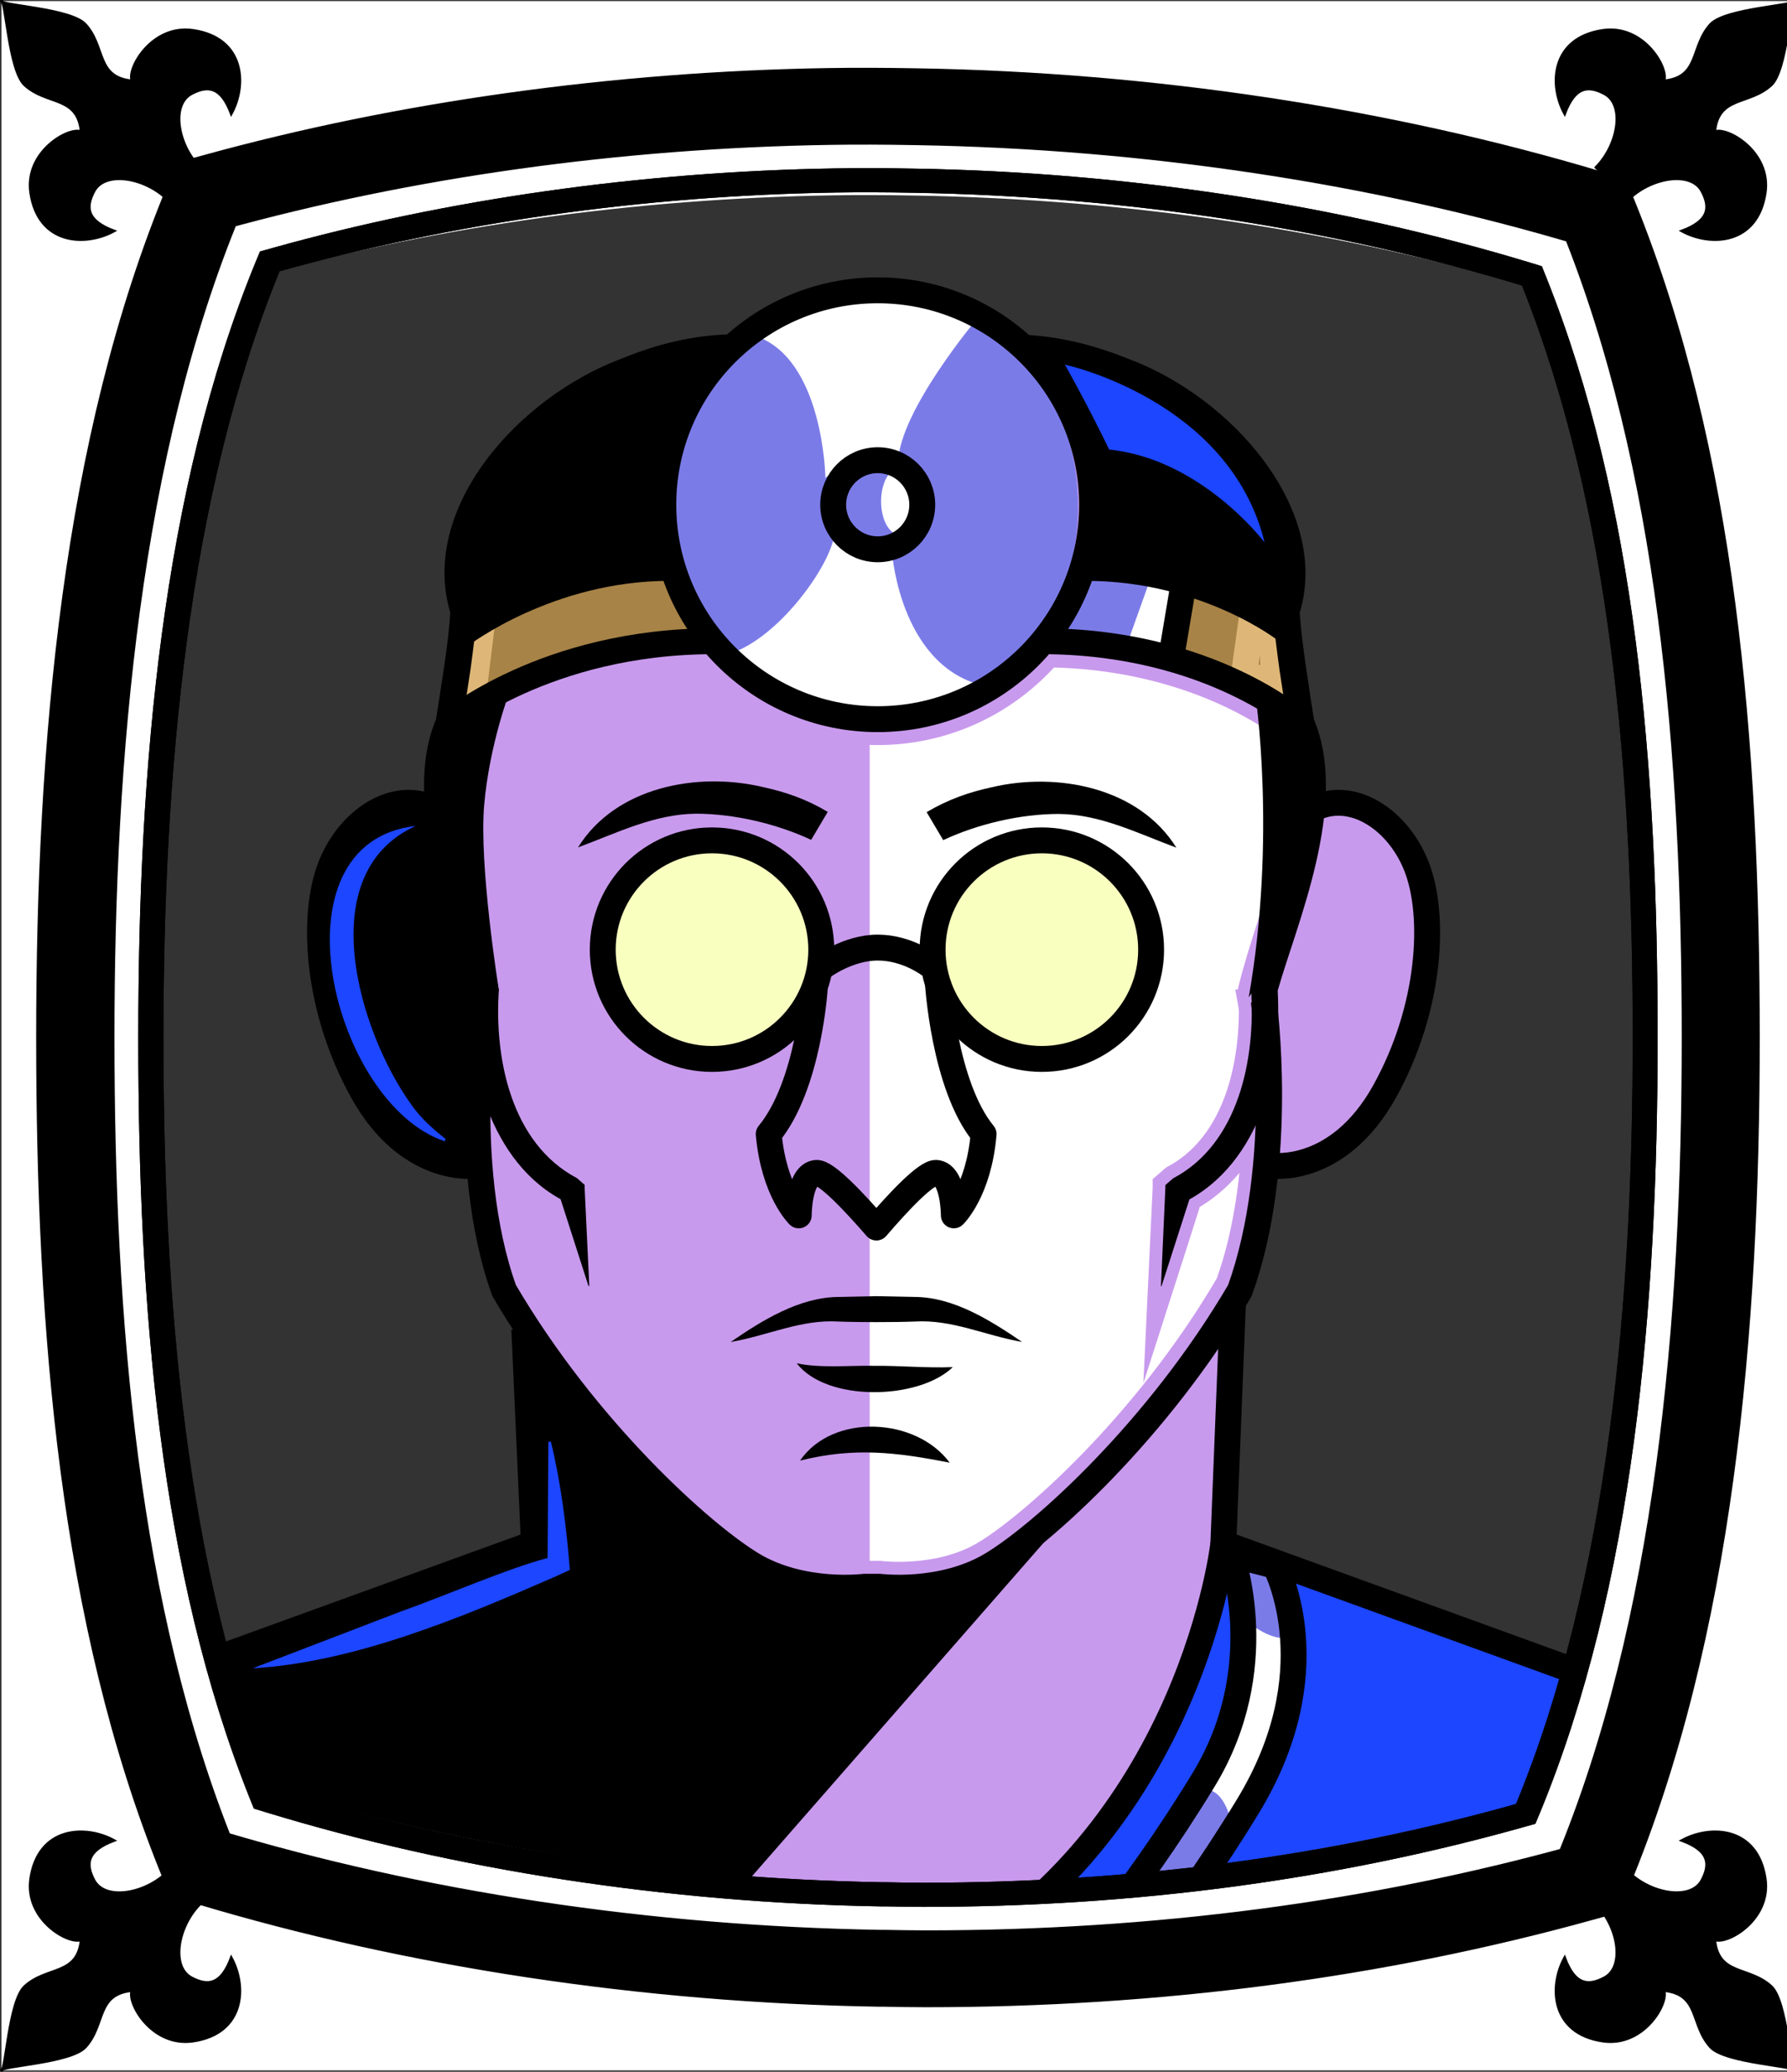 <svg id="Capa_2" xmlns="http://www.w3.org/2000/svg" xmlns:xlink="http://www.w3.org/1999/xlink" viewBox="0 0 69.02 80">
<rect x="0" y="0" width="69.02" height="80" fill="#333333" stroke="none"/>
<defs >
<style >
.cls-1{fill:#c89aed;}.cls-2{fill:#fff;}.cls-3{fill:#f8ffbf;}.cls-4{fill:#7b7be8;}.cls-5,.cls-6{stroke:#000;}.cls-5,.cls-6,.cls-7,.cls-8,.cls-9,.cls-10{fill:none;}.cls-5,.cls-7{stroke-linejoin:round;}.cls-11{fill:#a88347;}.cls-12{fill:#782ab5;}.cls-6,.cls-8{stroke-miterlimit:10;}.cls-13{fill:#1c46ff;}.cls-7{stroke:#deb778;stroke-dasharray:0 0 0 4.06;stroke-linecap:round;}.cls-8{stroke:#c89aed;}.cls-14{fill:#deb778;}.cls-15{fill:url(#USGS_19_Inundación_de_tierra_2);}.cls-10{stroke:#1d1d1b;stroke-dasharray:0 0 2 2;stroke-width:.3px;}.cls-16{fill:#fcf0c5;}
</style>
<pattern id="USGS_19_Inundación_de_tierra_2" x="0" y="0" width="72" height="72" patternTransform="translate(-452.48 -16351) rotate(-90)" patternUnits="userSpaceOnUse" viewBox="0 0 72 72">
<g >
<rect class="cls-9" width="72" height="72">
</rect>
<g >
<line class="cls-10" x1="71" y1="71" x2="144.44" y2="71">
</line>
<line class="cls-10" x1="71" y1="67" x2="144.44" y2="67">
</line>
<line class="cls-10" x1="71" y1="63" x2="144.44" y2="63">
</line>
<line class="cls-10" x1="71" y1="59" x2="144.44" y2="59">
</line>
<line class="cls-10" x1="71" y1="55" x2="144.44" y2="55">
</line>
<line class="cls-10" x1="71" y1="51" x2="144.44" y2="51">
</line>
<line class="cls-10" x1="71" y1="47" x2="144.44" y2="47">
</line>
<line class="cls-10" x1="71" y1="43" x2="144.44" y2="43">
</line>
<line class="cls-10" x1="71" y1="39" x2="144.44" y2="39">
</line>
<line class="cls-10" x1="71" y1="35" x2="144.44" y2="35">
</line>
<line class="cls-10" x1="71" y1="31" x2="144.44" y2="31">
</line>
<line class="cls-10" x1="71" y1="27" x2="144.44" y2="27">
</line>
<line class="cls-10" x1="71" y1="23" x2="144.44" y2="23">
</line>
<line class="cls-10" x1="71" y1="19" x2="144.44" y2="19">
</line>
<line class="cls-10" x1="71" y1="15" x2="144.44" y2="15">
</line>
<line class="cls-10" x1="71" y1="11" x2="144.44" y2="11">
</line>
<line class="cls-10" x1="71" y1="7" x2="144.44" y2="7">
</line>
<line class="cls-10" x1="71" y1="3" x2="144.44" y2="3">
</line>
</g>
<g >
<line class="cls-10" x1="-1" y1="71" x2="72.44" y2="71">
</line>
<line class="cls-10" x1="-1" y1="67" x2="72.44" y2="67">
</line>
<line class="cls-10" x1="-1" y1="63" x2="72.44" y2="63">
</line>
<line class="cls-10" x1="-1" y1="59" x2="72.44" y2="59">
</line>
<line class="cls-10" x1="-1" y1="55" x2="72.44" y2="55">
</line>
<line class="cls-10" x1="-1" y1="51" x2="72.44" y2="51">
</line>
<line class="cls-10" x1="-1" y1="47" x2="72.44" y2="47">
</line>
<line class="cls-10" x1="-1" y1="43" x2="72.44" y2="43">
</line>
<line class="cls-10" x1="-1" y1="39" x2="72.44" y2="39">
</line>
<line class="cls-10" x1="-1" y1="35" x2="72.44" y2="35">
</line>
<line class="cls-10" x1="-1" y1="31" x2="72.44" y2="31">
</line>
<line class="cls-10" x1="-1" y1="27" x2="72.44" y2="27">
</line>
<line class="cls-10" x1="-1" y1="23" x2="72.44" y2="23">
</line>
<line class="cls-10" x1="-1" y1="19" x2="72.44" y2="19">
</line>
<line class="cls-10" x1="-1" y1="15" x2="72.44" y2="15">
</line>
<line class="cls-10" x1="-1" y1="11" x2="72.44" y2="11">
</line>
<line class="cls-10" x1="-1" y1="7" x2="72.44" y2="7">
</line>
<line class="cls-10" x1="-1" y1="3" x2="72.44" y2="3">
</line>
<line class="cls-10" x1="1.04" y1="69" x2="74.48" y2="69">
</line>
<line class="cls-10" x1="1.04" y1="65" x2="74.48" y2="65">
</line>
<line class="cls-10" x1="1.04" y1="61" x2="74.48" y2="61">
</line>
<line class="cls-10" x1="1.04" y1="57" x2="74.48" y2="57">
</line>
<line class="cls-10" x1="1.04" y1="53" x2="74.48" y2="53">
</line>
<line class="cls-10" x1="1.04" y1="49" x2="74.48" y2="49">
</line>
<line class="cls-10" x1="1.04" y1="45" x2="74.48" y2="45">
</line>
<line class="cls-10" x1="1.04" y1="41" x2="74.48" y2="41">
</line>
<line class="cls-10" x1="1.04" y1="37" x2="74.48" y2="37">
</line>
<line class="cls-10" x1="1.04" y1="33" x2="74.48" y2="33">
</line>
<line class="cls-10" x1="1.04" y1="29" x2="74.48" y2="29">
</line>
<line class="cls-10" x1="1.04" y1="25" x2="74.48" y2="25">
</line>
<line class="cls-10" x1="1.04" y1="21" x2="74.48" y2="21">
</line>
<line class="cls-10" x1="1.04" y1="17" x2="74.48" y2="17">
</line>
<line class="cls-10" x1="1.04" y1="13" x2="74.48" y2="13">
</line>
<line class="cls-10" x1="1.04" y1="9" x2="74.48" y2="9">
</line>
<line class="cls-10" x1="1.04" y1="5" x2="74.48" y2="5">
</line>
<line class="cls-10" x1="1.04" y1="1" x2="74.48" y2="1">
</line>
</g>
<g >
<line class="cls-10" x1="-73" y1="71" x2=".44" y2="71">
</line>
<line class="cls-10" x1="-73" y1="67" x2=".44" y2="67">
</line>
<line class="cls-10" x1="-73" y1="63" x2=".44" y2="63">
</line>
<line class="cls-10" x1="-73" y1="59" x2=".44" y2="59">
</line>
<line class="cls-10" x1="-73" y1="55" x2=".44" y2="55">
</line>
<line class="cls-10" x1="-73" y1="51" x2=".44" y2="51">
</line>
<line class="cls-10" x1="-73" y1="47" x2=".44" y2="47">
</line>
<line class="cls-10" x1="-73" y1="43" x2=".44" y2="43">
</line>
<line class="cls-10" x1="-73" y1="39" x2=".44" y2="39">
</line>
<line class="cls-10" x1="-73" y1="35" x2=".44" y2="35">
</line>
<line class="cls-10" x1="-73" y1="31" x2=".44" y2="31">
</line>
<line class="cls-10" x1="-73" y1="27" x2=".44" y2="27">
</line>
<line class="cls-10" x1="-73" y1="23" x2=".44" y2="23">
</line>
<line class="cls-10" x1="-73" y1="19" x2=".44" y2="19">
</line>
<line class="cls-10" x1="-73" y1="15" x2=".44" y2="15">
</line>
<line class="cls-10" x1="-73" y1="11" x2=".44" y2="11">
</line>
<line class="cls-10" x1="-73" y1="7" x2=".44" y2="7">
</line>
<line class="cls-10" x1="-73" y1="3" x2=".44" y2="3">
</line>
<line class="cls-10" x1="-70.96" y1="69" x2="2.48" y2="69">
</line>
<line class="cls-10" x1="-70.96" y1="65" x2="2.48" y2="65">
</line>
<line class="cls-10" x1="-70.96" y1="61" x2="2.48" y2="61">
</line>
<line class="cls-10" x1="-70.96" y1="57" x2="2.48" y2="57">
</line>
<line class="cls-10" x1="-70.96" y1="53" x2="2.48" y2="53">
</line>
<line class="cls-10" x1="-70.96" y1="49" x2="2.48" y2="49">
</line>
<line class="cls-10" x1="-70.96" y1="45" x2="2.48" y2="45">
</line>
<line class="cls-10" x1="-70.96" y1="41" x2="2.48" y2="41">
</line>
<line class="cls-10" x1="-70.96" y1="37" x2="2.48" y2="37">
</line>
<line class="cls-10" x1="-70.96" y1="33" x2="2.48" y2="33">
</line>
<line class="cls-10" x1="-70.96" y1="29" x2="2.48" y2="29">
</line>
<line class="cls-10" x1="-70.96" y1="25" x2="2.48" y2="25">
</line>
<line class="cls-10" x1="-70.96" y1="21" x2="2.48" y2="21">
</line>
<line class="cls-10" x1="-70.96" y1="17" x2="2.48" y2="17">
</line>
<line class="cls-10" x1="-70.96" y1="13" x2="2.48" y2="13">
</line>
<line class="cls-10" x1="-70.96" y1="9" x2="2.48" y2="9">
</line>
<line class="cls-10" x1="-70.96" y1="5" x2="2.48" y2="5">
</line>
<line class="cls-10" x1="-70.96" y1="1" x2="2.48" y2="1">
</line>
</g>
</g>
</pattern>
</defs>

<g id="Capa_9">
<g >
<g >
<path class="cls-1" d="M17.36,30.74s-4.5,0-5.03,4.17,1.39,9.2,6.1,10.28c.43,3.96,1.82,6.21,1.82,6.21l.21,8.67-13.49,4.39,.43,8.99,26.76,4.39,26.12-4.6,1.18-7.92-13.91-5.46,.11-9.42s1.5-2.35,1.39-5.14c4.71-.43,6.21-6.42,6.31-8.78s-.96-5.35-4.5-5.35c-1.18-5.46-1.18-7.49-1.18-7.49l-10.49-10.28s-2.68-3.43-7.06-2.03-7.28,4.39-7.28,4.39l-6.64,8.24-.86,6.74Z">
</path>
<path class="cls-2" d="M33.59,61.04V27.72s4.77-.24,6.97-3.13c4.68-.22,8.78,3.13,8.78,3.13l-.57,14.7s.38,7.54-2.67,10.31c-4.39,5.16-7.92,9.45-12.51,8.31Z">
</path>
<path class="cls-4" d="M41.63,20c-.19,4.28-3.47,7.76-7.76,7.76s-7.94-3.84-7.94-8.12,3.66-8.16,7.94-8.16,7.98,3.31,7.76,8.53Z">
</path>
<path class="cls-2" d="M37.72,12.33s-2.96,3.52-3.03,5.49c-1.76-.21-2.81,.63-2.81,.63,0,0-.07-4.64-2.74-5.49,3.45-1.76,5.91-2.04,8.59-.63Z">
</path>
<path class="cls-2" d="M34.46,21.38s.33,4.56,3.78,5.15c-4.56,2.41-8.22,.85-10.24-1.24,1.96-.46,4.17-3.52,4.24-4.76,1.17,.98,2.22,.85,2.22,.85Z">
</path>
<path class="cls-11" d="M27.22,24.71s-5.54,.33-9.69,3.14c.13-2.47,.47-3.87,.47-3.87,0,0,5.14-2.2,7.82-1.94,1.14,1.74,1.4,2.67,1.4,2.67Z">
</path>
<path class="cls-11" d="M40.35,24.71s5.54,.33,9.69,3.14c-.13-2.47-.47-3.87-.47-3.87,0,0-5.14-2.2-7.82-1.94-1.14,1.74-1.4,2.67-1.4,2.67Z">
</path>
<polygon class="cls-4" points="45.58 22.34 45.07 25.33 40.56 24.59 42.15 21.6 45.58 22.34">
</polygon>
<ellipse class="cls-2" cx="34.75" cy="19.36" rx=".72" ry="1.29">
</ellipse>
<polygon class="cls-2" points="44.44 22.33 43.49 24.99 45.39 25.37 45.77 22.52 44.44 22.33">
</polygon>
<path class="cls-14" d="M48.66,25.3l.02,.39-.07-.03,.05-.36m-.76-1.82l-.39,2.77,2.27,1.05-.21-3.33-1.67-.49h0Z">
</path>
<polygon class="cls-14" points="19.12 24.07 18.79 26.78 17.36 27.31 18.12 24.31 19.12 24.07">
</polygon>
<path d="M17.44,31.28s-1.69-1.13-4.02,.94-.94,6.97,.06,9.23,3.14,3.39,4.77,3.26c.13-5.21,.31-7.28,.31-7.28l-1.13-6.15Z">
</path>
<circle class="cls-3" cx="27.47" cy="36.59" r="4.23">
</circle>
<circle class="cls-3" cx="40.24" cy="36.59" r="4.23">
</circle>
<path d="M40.52,59.33l-14.18,16.21-16.01-3.76-1.83-7.43,11.96-4.82v-7.81s7.04,8.39,9.07,9.26,4.73,.29,4.73,.29c0,0,2.7,.19,6.27-1.93Z">
</path>
<path class="cls-4" d="M47.54,59.85s1.47,5.18-.71,8.19c-2.39,3.63-5.08,6.64-5.08,6.64l3.32-.31s3.11-4.05,4.05-6.33,1.14-5.71,.31-7.26c-.93-.52-1.88-.93-1.88-.93Z">
</path>
<path class="cls-2" d="M48.12,62.57s1.11,.98,1.83,.59c.07,4.06-2.42,7.13-2.42,7.13,0,0-.26-1.37-1.18-1.18,1.44-2.88,1.7-4.51,1.77-6.54Z">
</path>
<path class="cls-13" d="M38.31,74.77s5.15-4.57,6.51-7.67c1.65-3.69,2.82-6.31,2.82-6.31,0,0,1.09,3.52-.1,5.93s-5.25,8.45-5.25,8.45l-3.98-.39Z">
</path>
<path class="cls-13" d="M45.42,73.99s3.21-4.52,3.95-6.58,.58-6.25,.41-6.83c9.95,3.54,11.43,4.11,11.43,4.11l-1.56,9.21-14.23,.08Z">
</path>
<path class="cls-8" d="M48.5,43.34c-.06,1.95-.32,4.22-1.05,6.24-3.25,5.55-7.74,9.42-9.41,10.41-1.75,1.06-3.99,.79-4.07,.78h-.65s-2.25,.28-4.01-.78c-1.66-.99-6.16-4.86-9.37-10.33-.76-2.1-.98-4.54-1-6.61,.55,1.33,1.41,2.49,2.71,3.22,.12,.4,1.08,3.39,1.08,3.39l-.17-3.79v-.11s-.3-.26-.3-.26c-2.54-1.34-3.2-4.63-3.01-7.29-.79-3.24-2.63-6.66-1.51-9.97,.58-.45,4.02-2.89,9.57-2.97,1.61,1.84,3.97,3,6.59,3s4.98-1.16,6.59-3c5.54,.08,8.8,2.52,9.34,2.96,1.13,3.31-.72,6.74-1.51,9.98,.02,.16,.01,.33,.02,.5h-.03s.02,.11,.04,.28c0,2.49-.74,5.29-3.03,6.51l-.3,.26v.11s-.18,3.79-.18,3.79c0,0,.96-2.99,1.08-3.39,1.21-.67,2.02-1.72,2.58-2.93Z">
</path>
<path d="M19.25,38.11s-.75-4.68-.55-7.02,1-4.43,1-4.43c0,0-1.74,.8-2.49,1.54-1,2.74,.3,7.57,2.04,9.91Z">
</path>
<path d="M18.06,23.97s-.4-1.34,.15-3.88,4.68-6.37,9.96-6.82c-3.34,4.13-2.44,8.91-2.44,8.91,0,0-3.29-.55-7.67,1.79Z">
</path>
<path d="M41.86,21.73s.75-1.54,.25-3.78-1.94-4.38-1.94-4.38c0,0,3.63-.05,6.22,2.39s4.18,5.43,3.04,8.07c-2.49-1.84-7.57-2.29-7.57-2.29Z">
</path>
<path d="M48.48,26.76s.84,5.56-.25,11.75c2.44-3.49,2.59-7.57,2.49-8.56s-.65-2.14-.65-2.14l-1.59-1.05Z">
</path>
<path class="cls-6" d="M18.37,45.01s-2.56,.38-4.36-2.85-1.99-6.83-1.23-8.73,2.66-3.04,4.17-2.09">
</path>
<path class="cls-6" d="M49.11,45.01s2.56,.38,4.36-2.85,1.99-6.83,1.23-8.73-2.66-3.04-4.17-2.09">
</path>
<path d="M22.73,49.66l-1.16-3.61,.3,.37c-1.52-.75-2.47-2.1-3.05-3.61-.55-1.44-.65-3.04-.58-4.57-.7-2.51-2.8-7.22-1.38-10.51,0,0-.03,.11-.03,.11,.18-1.17,.5-3.03,.56-4.19-1.19-4,2.59-8.31,6.66-9.82,1.33-.54,2.7-.89,4.2-.92l-.02,1c-2.57,.08-5.19,1.23-7.17,2.89-2.03,1.57-3.38,4.3-2.65,6.8-.02,.71-.15,1.57-.24,2.27,0,0-.33,2.14-.33,2.14-1.29,3.37,.62,6.88,1.43,10.19-.19,2.66,.47,5.95,3.01,7.29,0,0,.3,.26,.3,.26v.11s.18,3.79,.18,3.79h0Z">
</path>
<path d="M44.84,49.66l.17-3.79v-.11s.3-.26,.3-.26c2.54-1.34,3.19-4.63,3.01-7.29,.81-3.31,2.72-6.82,1.43-10.19,0,0-.33-2.14-.33-2.14-.09-.69-.22-1.55-.24-2.27,.72-2.5-.62-5.23-2.65-6.8-1.98-1.66-4.6-2.81-7.17-2.89,0,0-.02-1-.02-1,1.5,.04,2.87,.39,4.2,.92,4.05,1.49,7.85,5.85,6.66,9.82,.07,1.15,.38,3.02,.56,4.19,0,0-.03-.11-.03-.11,1.42,3.28-.68,8.01-1.38,10.51,.07,1.52-.03,3.13-.58,4.57-.58,1.51-1.53,2.85-3.05,3.61,0,0,.3-.37,.3-.37l-1.16,3.61h0Z">
</path>
<path class="cls-6" d="M48.81,38.65s.86,6.23-.92,11.18c-3.17,5.41-7.65,9.43-9.59,10.59s-4.33,.85-4.33,.85h-.58s-2.4,.31-4.33-.85-6.42-5.18-9.59-10.59c-1.78-4.95-.72-11.56-.72-11.56">
</path>
<path d="M39.49,51.82c-1.45-.25-2.71-.88-4.17-.79-.73,.03-2.2,.03-2.93,0-1.46-.09-2.72,.54-4.17,.79,1.21-.83,2.65-1.73,4.17-1.74,0,0,1.46-.03,1.46-.03l1.46,.03c1.52,0,2.95,.91,4.17,1.74h0Z">
</path>
<path d="M30.77,52.64c.89,.2,2.09,.08,2.99,.1,1.03-.01,1.99,.09,3.04,.05-1.31,1.27-4.87,1.36-6.03-.15h0Z">
</path>
<path d="M30.9,56.4c1.27-1.85,4.49-1.67,5.78,.08-2.09-.41-3.7-.6-5.78-.08h0Z">
</path>
<circle class="cls-6" cx="33.9" cy="19.49" r="8.28">
</circle>
<circle class="cls-6" cx="33.9" cy="19.49" r="1.72">
</circle>
<polyline class="cls-6" points="20.25 51.32 20.62 59.6 7.17 64.48">
</polyline>
<path class="cls-6" d="M17.32,27.93s3.73-3.17,10.26-3.17">
</path>
<path class="cls-6" d="M50.25,27.93s-3.5-3.17-10.02-3.17">
</path>
<path class="cls-6" d="M17.83,24.5s3.36-2.57,8.02-2.57">
</path>
<path class="cls-6" d="M49.67,24.34s-3.06-2.41-7.72-2.41">
</path>
<line class="cls-6" x1="45.7" y1="22.62" x2="45.26" y2="25.24">
</line>
<path class="cls-5" d="M36.22,37.9s.23,4.01,1.77,5.89c-.19,2.22-1.15,3.14-1.15,3.14,0,0,0-1.59-.68-1.64-.38-.03-1.45,1.11-2.31,2.11-.87-1-1.94-2.14-2.32-2.11-.68,.05-.68,1.64-.68,1.64,0,0-.96-.92-1.16-3.14,1.55-1.88,1.78-5.64,1.78-5.64">
</path>
<circle class="cls-5" cx="27.5" cy="36.67" r="4.22">
</circle>
<circle class="cls-5" cx="40.24" cy="36.67" r="4.22">
</circle>
<path class="cls-5" d="M31.74,37.35s1-.76,2.16-.76,2.03,.69,2.03,.69">
</path>
<path d="M22.32,32.73c1.45-2.34,4.6-2.94,7.14-2.34,.88,.19,1.69,.47,2.51,.96l-.64,1.08c-1.33-.62-2.97-1.01-4.46-1.01-1.6,.02-3.01,.73-4.54,1.3h0Z">
</path>
<path d="M45.43,32.73c-1.53-.57-2.95-1.29-4.54-1.3-1.49,0-3.13,.39-4.46,1.01l-.64-1.08c.83-.49,1.63-.77,2.51-.96,2.53-.6,5.69,0,7.14,2.34h0Z">
</path>
<path class="cls-5" d="M20.62,59.6s1.2,10.76,10.54,16.21">
</path>
<polyline class="cls-6" points="47.62 50.32 47.25 59.6 60.7 64.48">
</polyline>
<path class="cls-5" d="M47.25,59.6s-1.2,10.76-10.54,16.21">
</path>
<path class="cls-5" d="M25.07,77.66c-.11-.12-2.82-3.06-5.77-7.9-3.16-5.18-1.15-9.1-1.07-9.29l1.72-.45c-.06,.15-1.56,4.41,1.05,8.7,2.83,4.65,5.5,7.55,5.52,7.58l-1.47,1.36Z">
</path>
<path class="cls-5" d="M42.42,77.66c.11-.12,2.82-3.06,5.77-7.9,3.16-5.18,1.15-9.1,1.07-9.29l-1.72-.45c.06,.15,1.56,4.41-1.05,8.7-2.83,4.65-5.5,7.55-5.52,7.58l1.47,1.36Z">
</path>
</g>
<path class="cls-13" d="M21.28,55.68c.39,1.6,.6,3.3,.73,4.94l-.52,.24c-3.68,1.61-7.81,3.33-11.73,3.56,0,0,5.71-2.19,5.71-2.19,1.8-.64,4.12-1.66,5.68-2.07,0,0,.03-4.49,.03-4.49h.1Z">
</path>
<path class="cls-13" d="M16.06,31.89c-4.06,1.84-2.18,7.99-.17,10.77,.35,.5,.8,.91,1.32,1.32l-.03,.09c-4.36-1.45-6.81-11.55-1.11-12.18h0Z">
</path>
<path class="cls-13" d="M48.83,20.93s-2.43-3.21-5.99-3.57c-.86-1.78-1.71-3.28-1.71-3.28,0,0,6.35,1.36,7.71,6.85Z">
</path>
</g>
</g>
 <g
     id="g2850">
    <g
       id="g2837">
      <path
         id="path1951"
         d="M 0.057 0.043 L 0.057 79.943 L 69.309 79.943 L 69.309 0.043 L 0.057 0.043 z M 33.615 3.596 C 34.206 3.596 34.787 3.605 35.422 3.615 C 44.431 3.767 53.471 5.134 61.561 7.555 L 62.064 7.707 L 62.25 8.164 C 66.07 17.605 66.99 28.726 66.99 40.062 C 66.99 51.399 65.973 63.026 61.988 72.578 L 61.791 73.045 L 61.275 73.186 C 53.274 75.404 44.692 76.529 35.76 76.529 C 35.212 76.529 34.676 76.52 34.15 76.51 L 33.943 76.51 C 24.902 76.358 15.86 74.99 7.793 72.559 L 7.289 72.406 L 7.104 71.951 C 3.294 62.52 2.375 51.369 2.375 40.062 C 2.375 28.756 3.382 17.127 7.355 7.555 L 7.553 7.09 L 8.066 6.947 C 15.51 4.891 23.785 3.737 32.006 3.605 C 32.542 3.595 33.079 3.596 33.615 3.596 z "
         style="opacity:1;vector-effect:none;fill:#ffffff;fill-opacity:1;fill-rule:nonzero;stroke:none;stroke-width:1.952;stroke-linecap:butt;stroke-linejoin:miter;stroke-miterlimit:4;stroke-dasharray:none;stroke-dashoffset:0;stroke-opacity:1" />
    </g>
    <path
       id="path1154-8-2"
       d="m 33.675,6.611 c 0.558,0 1.115,0.01 1.683,0.019 8.427,0.143 16.803,1.405 24.363,3.67 3.573,8.831 4.444,19.417 4.444,29.762 0,10.344 -0.953,21.399 -4.681,30.335 -7.436,2.064 -15.43,3.274 -23.774,3.274 -0.506,0 -1.012,-0.01 -1.518,-0.019 h -0.176 C 25.568,73.509 17.192,72.089 9.643,69.814 6.08,61.002 5.209,50.415 5.209,40.062 c 0,-10.353 0.953,-21.389 4.661,-30.325 C 16.82,7.816 24.463,6.745 32.178,6.621 c 0.496,-0.01 1.002,-0.01 1.498,-0.01 m 0,-0.956 c -0.506,0 -1.012,0 -1.518,0.01 C 24.401,5.789 16.593,6.879 9.57,8.819 L 9.085,8.953 8.899,9.392 C 5.15,18.424 4.2,29.394 4.2,40.062 c 0,10.668 0.868,21.189 4.462,30.087 l 0.176,0.43 0.475,0.143 c 7.612,2.294 16.142,3.584 24.673,3.727 h 0.196 c 0.496,0.01 1.002,0.019 1.518,0.019 8.427,0 16.524,-1.061 24.074,-3.154 l 0.485,-0.134 0.186,-0.44 c 3.759,-9.013 4.72,-19.984 4.72,-30.679 0,-10.695 -0.868,-21.189 -4.472,-30.096 L 60.517,9.536 60.042,9.392 C 52.41,7.108 43.879,5.818 35.379,5.675 34.78,5.665 34.233,5.656 33.675,5.656 Z"
       style="fill:#ff0000;stroke:#ffffff;stroke-width:1.843;stroke-miterlimit:4;stroke-dasharray:none" />
    <path
       id="path1154"
       d="m 33.615,4.608 c 0.591,0 1.182,0.01 1.784,0.02 8.932,0.152 17.81,1.489 25.822,3.89 3.787,9.36 4.71,20.58 4.71,31.544 0,10.964 -1.01,22.681 -4.962,32.152 -7.881,2.188 -16.354,3.302 -25.198,3.302 -0.536,0 -1.073,-0.01 -1.609,-0.02 H 33.976 C 25.022,75.344 16.145,74.007 8.143,71.596 4.366,62.256 3.444,51.036 3.444,40.062 c 0,-10.974 1.01,-22.67 4.94,-32.142 7.367,-2.036 15.467,-3.171 23.644,-3.302 0.525,-0.01 1.062,-0.01 1.587,-0.01 m 0,-1.013 c -0.536,0 -1.073,0 -1.609,0.01 C 23.785,3.737 15.51,4.891 8.066,6.948 L 7.552,7.09 7.355,7.556 C 3.381,17.128 2.374,28.755 2.374,40.062 c 0,11.307 0.919,22.458 4.729,31.889 l 0.186,0.456 0.504,0.152 c 8.067,2.431 17.109,3.799 26.151,3.951 h 0.208 c 0.525,0.01 1.062,0.02 1.609,0.02 8.932,0 17.514,-1.124 25.516,-3.343 l 0.514,-0.142 0.197,-0.466 c 3.984,-9.552 5.002,-21.18 5.002,-32.517 0,-11.336 -0.919,-22.458 -4.74,-31.899 L 62.064,7.708 61.561,7.556 C 53.471,5.135 44.43,3.767 35.421,3.615 c -0.635,-0.01 -1.215,-0.02 -1.806,-0.02 z"
       style="fill:#000000;stroke:#000000;stroke-width:1.954;stroke-miterlimit:4;stroke-dasharray:none" />
    <g
       id="g1810">
      <path
         d="M 6.513,7.743 C 5.649,6.848 4.059,6.568 3.627,7.382 3.284,8.029 3.363,8.531 4.395,8.92 3.296,9.519 1.486,9.445 1.189,7.447 0.953,5.855 2.675,4.886 3.14,5.092 3.003,3.682 1.822,4.069 0.958,3.281 0.343,2.719 0.231,-0.026 0.056,0.044 -0.014,0.219 2.732,0.33 3.294,0.946 4.082,1.81 3.694,2.991 5.104,3.128 4.899,2.662 5.868,0.941 7.459,1.177 9.457,1.473 9.531,3.284 8.933,4.383 8.543,3.35 8.042,3.272 7.394,3.615 6.58,4.046 6.86,5.637 7.756,6.501"
         style="fill:#000000;stroke:#000000;stroke-width:0.111px;stroke-linecap:butt;stroke-linejoin:miter;stroke-opacity:1"
         id="path1737-3" />
      <path
         d="m 62.851,7.743 c 0.865,-0.895 2.455,-1.175 2.886,-0.361 0.343,0.647 0.265,1.149 -0.768,1.538 1.099,0.599 2.909,0.525 3.206,-1.473 0.236,-1.592 -1.485,-2.56 -1.951,-2.355 0.137,-1.41 1.318,-1.022 2.181,-1.81 0.616,-0.562 0.727,-3.308 0.902,-3.238 0.07,0.175 -2.676,0.286 -3.238,0.902 C 65.283,1.81 65.67,2.991 64.26,3.128 64.465,2.662 63.497,0.941 61.905,1.177 c -1.998,0.296 -2.072,2.107 -1.473,3.206 0.389,-1.033 0.891,-1.111 1.538,-0.768 0.814,0.431 0.534,2.022 -0.361,2.886"
         style="fill:#000000;stroke:#000000;stroke-width:0.111px;stroke-linecap:butt;stroke-linejoin:miter;stroke-opacity:1"
         id="path1737-3-5" />
      <path
         d="m 62.851,72.244 c 0.865,0.895 2.455,1.175 2.886,0.361 0.343,-0.647 0.265,-1.149 -0.768,-1.538 1.099,-0.599 2.909,-0.525 3.206,1.473 0.236,1.592 -1.485,2.56 -1.951,2.355 0.137,1.41 1.318,1.022 2.181,1.81 0.616,0.562 0.727,3.308 0.902,3.238 0.07,-0.175 -2.676,-0.286 -3.238,-0.902 -0.788,-0.864 -0.401,-2.045 -1.81,-2.181 0.205,0.465 -0.764,2.187 -2.355,1.951 -1.998,-0.296 -2.072,-2.107 -1.473,-3.206 0.389,1.033 0.891,1.111 1.538,0.768 0.814,-0.431 0.534,-2.022 -0.361,-2.886"
         style="fill:#000000;stroke:#000000;stroke-width:0.111px;stroke-linecap:butt;stroke-linejoin:miter;stroke-opacity:1"
         id="path1737-3-7" />
      <path
         d="M 6.513,72.244 C 5.649,73.14 4.059,73.42 3.627,72.606 3.284,71.958 3.363,71.457 4.395,71.067 c -1.099,-0.599 -2.909,-0.525 -3.206,1.473 -0.236,1.592 1.485,2.56 1.951,2.355 -0.137,1.41 -1.318,1.022 -2.181,1.81 -0.616,0.562 -0.727,3.308 -0.902,3.238 C -0.014,79.769 2.732,79.657 3.294,79.042 4.082,78.178 3.694,76.997 5.104,76.86 4.899,77.325 5.868,79.047 7.459,78.811 9.457,78.514 9.531,76.704 8.933,75.605 8.543,76.637 8.042,76.716 7.394,76.373 6.58,75.941 6.86,74.351 7.756,73.487"
         style="fill:#000000;stroke:#000000;stroke-width:0.111px;stroke-linecap:butt;stroke-linejoin:miter;stroke-opacity:1"
         id="path1737-3-5-5" />
    </g>
    <path
       id="path1154-9"
       d="m 33.713,7.426 c 0.537,0 1.074,0.009 1.62,0.019 8.112,0.14 16.174,1.371 23.451,3.581 3.44,8.616 4.277,18.945 4.277,29.037 0,10.092 -0.917,20.878 -4.506,29.596 -7.158,2.014 -14.852,3.04 -22.884,3.04 -0.487,0 -0.974,-0.009 -1.461,-0.019 H 34.041 C 25.909,72.54 17.847,71.309 10.58,69.089 7.15,60.492 6.312,50.163 6.312,40.062 c 0,-10.101 0.918,-20.868 4.486,-29.587 6.69,-1.874 14.047,-2.919 21.473,-3.04 0.477,-0.009 0.964,-0.009 1.441,-0.009 m 0,-0.932 c -0.487,0 -0.974,0 -1.461,0.009 C 24.786,6.624 17.27,7.687 10.511,9.58 L 10.043,9.71 9.864,10.139 c -3.609,8.812 -4.523,19.515 -4.523,29.923 0,10.408 0.835,20.673 4.295,29.354 l 0.169,0.42 0.457,0.14 c 7.327,2.238 15.538,3.497 23.749,3.637 h 0.189 c 0.477,0.009 0.964,0.019 1.461,0.019 8.112,0 15.906,-1.035 23.173,-3.077 l 0.467,-0.131 0.179,-0.429 c 3.619,-8.793 4.543,-19.497 4.543,-29.932 0,-10.435 -0.835,-20.673 -4.304,-29.363 l -0.169,-0.42 -0.457,-0.14 C 51.746,7.911 43.535,6.652 35.353,6.512 34.777,6.503 34.25,6.493 33.713,6.493 Z"
       style="fill:#000000;stroke:none;stroke-width:1.786;stroke-miterlimit:4;stroke-dasharray:none" />
    <path
       id="path1154-9-3"
       d="m 33.713,7.426 c 0.537,0 1.074,0.009 1.62,0.019 8.112,0.14 16.174,1.371 23.451,3.581 3.44,8.616 4.277,18.945 4.277,29.037 0,10.092 -0.917,20.878 -4.506,29.596 -7.158,2.014 -14.852,3.04 -22.884,3.04 -0.487,0 -0.974,-0.009 -1.461,-0.019 H 34.041 C 25.909,72.54 17.847,71.309 10.58,69.089 7.15,60.492 6.312,50.163 6.312,40.062 c 0,-10.101 0.918,-20.868 4.486,-29.587 6.69,-1.874 14.047,-2.919 21.473,-3.04 0.477,-0.009 0.964,-0.009 1.441,-0.009 m 0,-0.932 c -0.487,0 -0.974,0 -1.461,0.009 C 24.786,6.624 17.27,7.687 10.511,9.58 L 10.043,9.71 9.864,10.139 C 6.256,18.951 5.341,29.654 5.341,40.062 c 0,10.408 0.835,20.673 4.295,29.354 l 0.169,0.42 0.457,0.14 c 7.327,2.238 15.538,3.497 23.749,3.637 h 0.189 c 0.477,0.009 0.964,0.019 1.461,0.019 8.112,0 15.906,-1.035 23.173,-3.077 l 0.467,-0.131 0.179,-0.429 c 3.619,-8.793 4.543,-19.497 4.543,-29.932 0,-10.435 -0.835,-20.673 -4.304,-29.363 l -0.169,-0.42 -0.457,-0.14 C 51.746,7.911 43.535,6.652 35.353,6.512 34.777,6.503 34.25,6.493 33.713,6.493 Z"
       style="fill:#000000;stroke:none;stroke-width:1.786;stroke-miterlimit:4;stroke-dasharray:none" />
  </g>
</svg>
